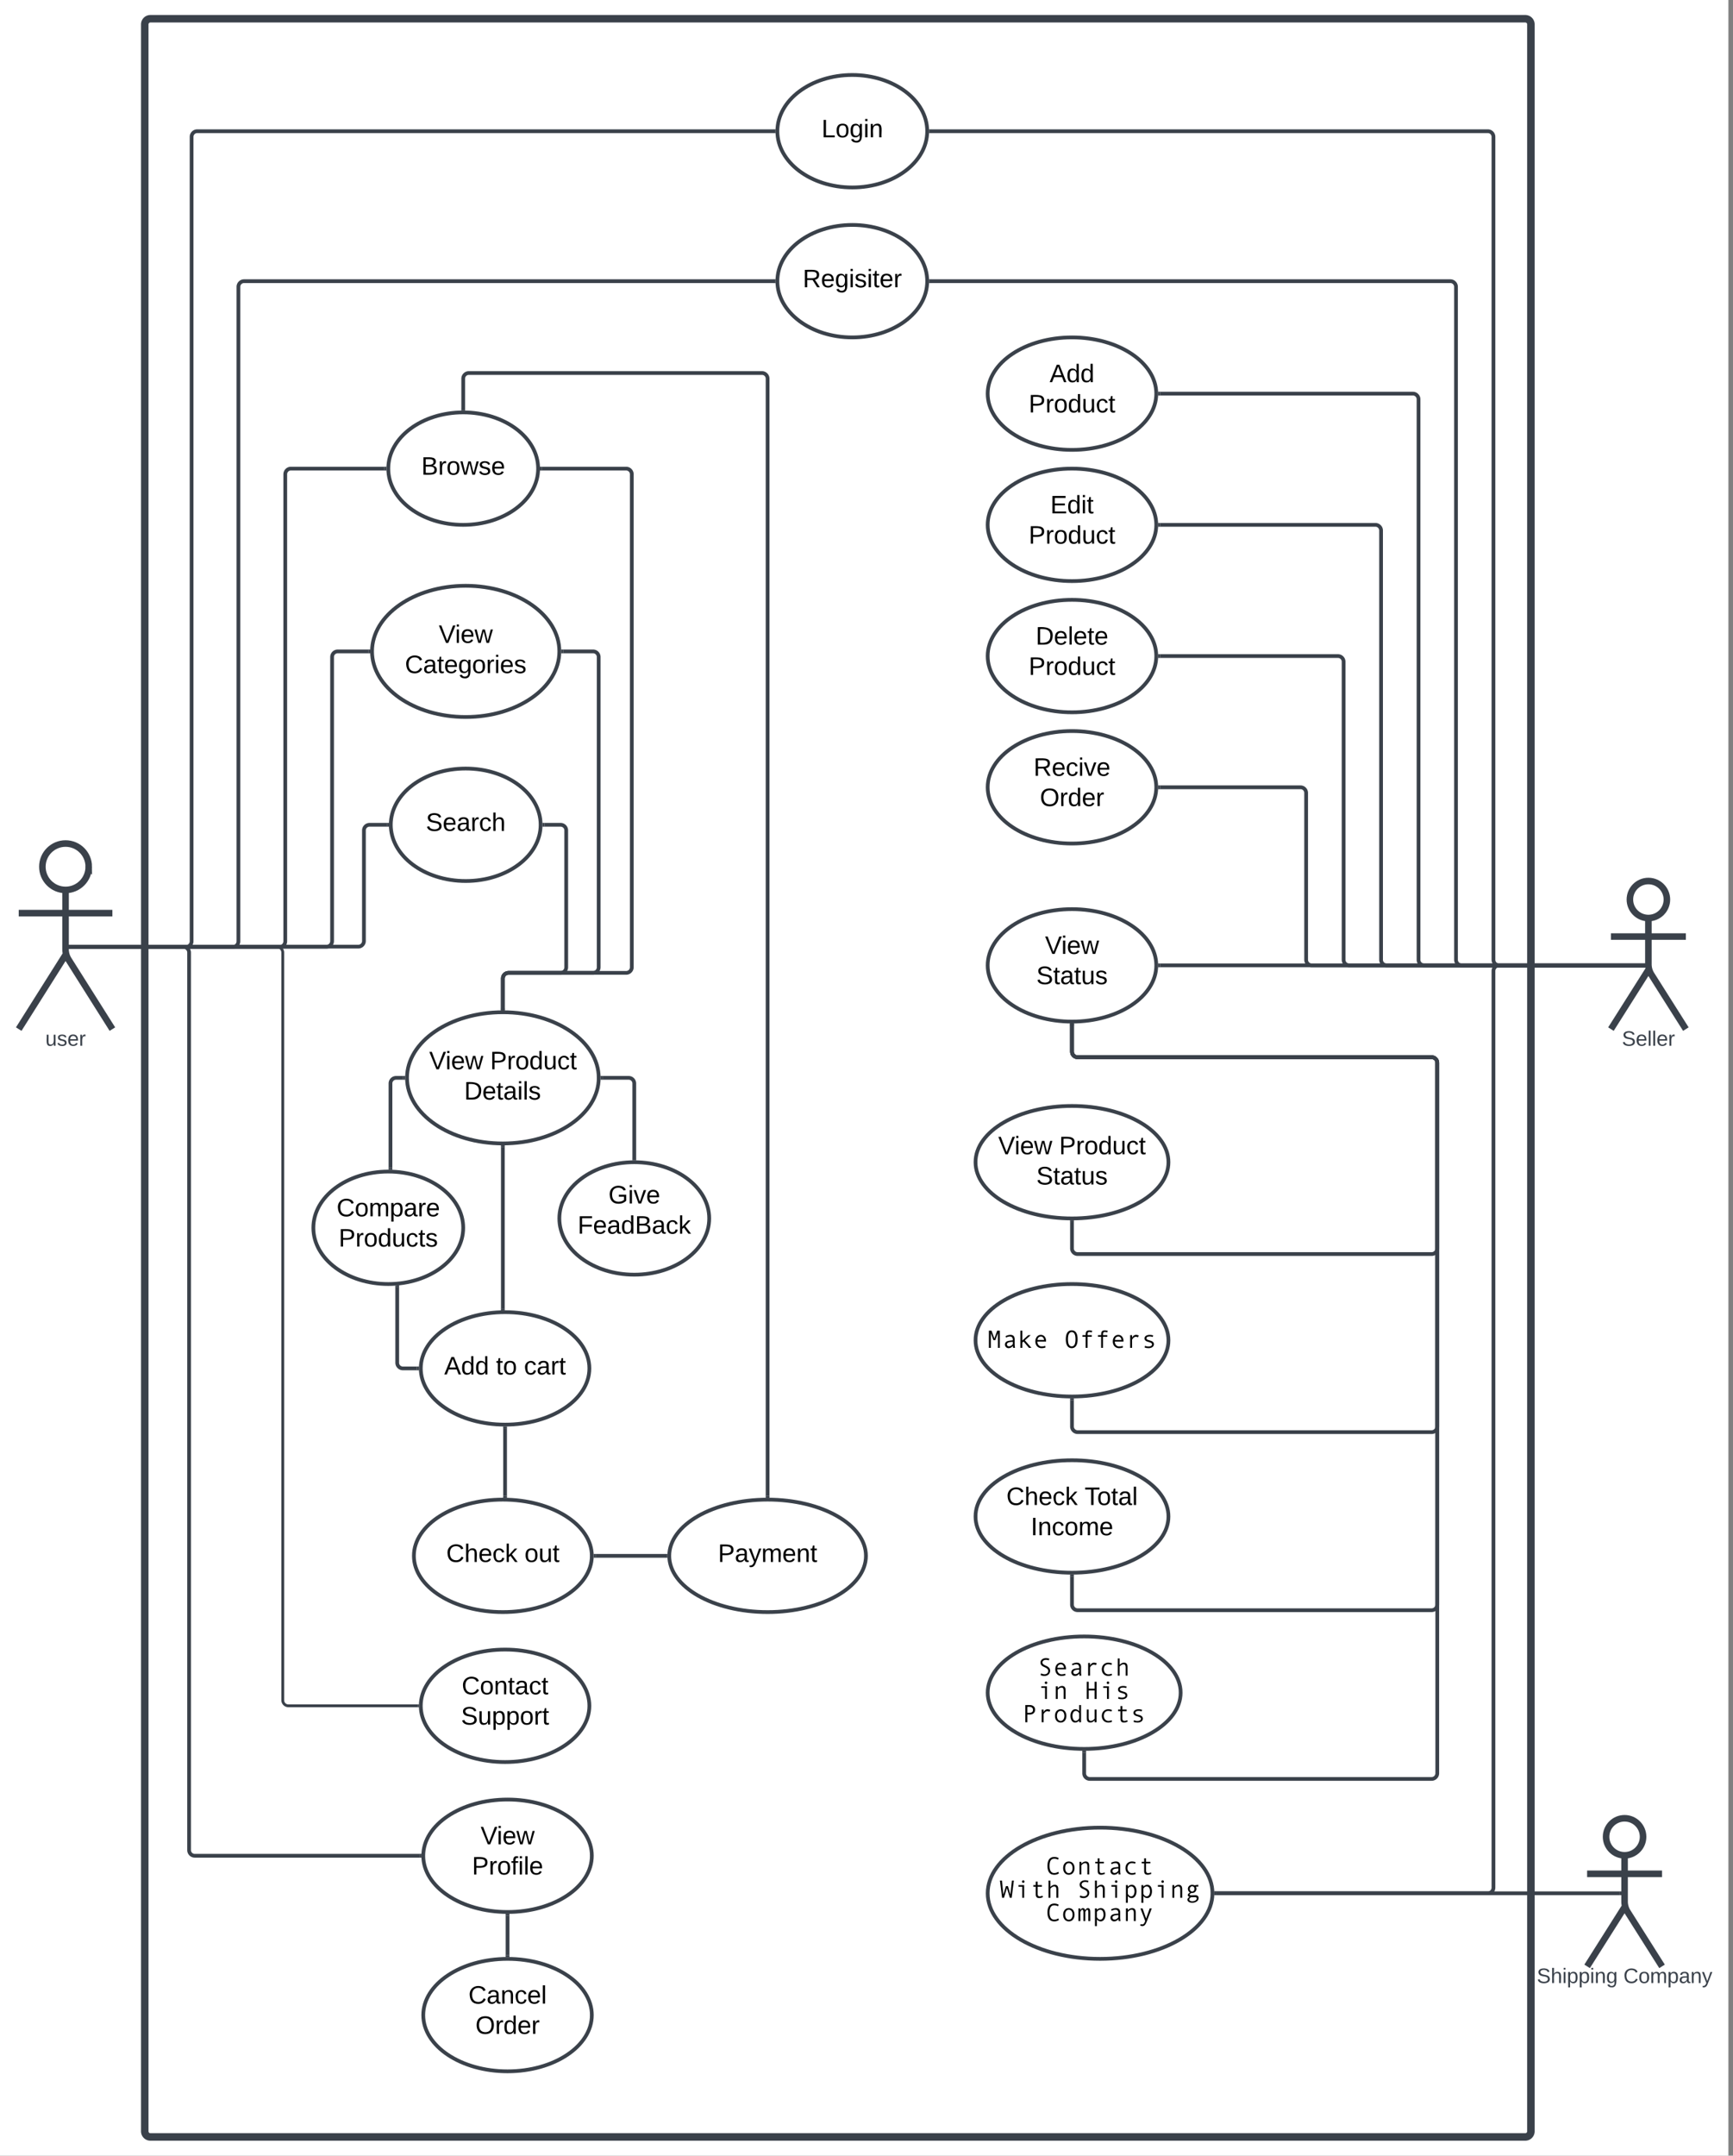<svg xmlns="http://www.w3.org/2000/svg" xmlns:xlink="http://www.w3.org/1999/xlink" xmlns:lucid="lucid" width="1850.33" height="2300"><rect width="100%" height="100%" fill="#808080" stroke="none"/><g transform="translate(-25.433 -140)" lucid:page-tab-id="0_0"><path d="M0 0h1870.87v2581.67H0z" fill="#fff"/><path d="M1420 1426h240v60h-240z" fill="none"/><path d="M180 166a6 6 0 0 1 6-6h1468a6 6 0 0 1 6 6v2248a6 6 0 0 1-6 6H186a6 6 0 0 1-6-6z" stroke="#3a414a" stroke-width="8" fill="#fff"/><path d="M120.18 1064.75c0 13.67-11.08 24.75-24.75 24.75s-24.75-11.08-24.75-24.75S81.76 1040 95.43 1040s24.75 11.08 24.75 24.75z" stroke="#3a414a" stroke-width="7" fill="#fff"/><path d="M95.43 1089.5v63.3a20.74 20.74 0 0 0 3.2 11.07l46.8 74.13m-50-79.2l-50 79.2m0-123.75h100" stroke="#3a414a" stroke-width="7" fill="none"/><path d="M45.43 1046a6 6 0 0 1 6-6h88a6 6 0 0 1 6 6v208a6 6 0 0 1-6 6h-88a6 6 0 0 1-6-6z" fill="none"/><use xlink:href="#a" transform="matrix(1,0,0,1,-34.567,1238) translate(108.426 17.778)"/><path d="M1805.18 1099.75c0 10.9-8.84 19.75-19.75 19.75-10.9 0-19.75-8.84-19.75-19.75 0-10.9 8.85-19.75 19.75-19.75s19.75 8.84 19.75 19.75z" stroke="#3a414a" stroke-width="7" fill="#fff"/><path d="M1785.43 1119.5v49.3a20.7 20.7 0 0 0 3.2 11.07l36.8 58.13m-40-63.2l-40 63.2m0-98.75h80" stroke="#3a414a" stroke-width="7" fill="none"/><path d="M1745.43 1086a6 6 0 0 1 6-6h68a6 6 0 0 1 6 6v168a6 6 0 0 1-6 6h-68a6 6 0 0 1-6-6z" fill="none"/><use xlink:href="#b" transform="matrix(1,0,0,1,1665.433,1238) translate(91.698 17.778)"/><path d="M1015.43 280c0 33.14-35.8 60-80 60-44.18 0-80-26.86-80-60s35.82-60 80-60c44.2 0 80 26.86 80 60z" stroke="#3a414a" stroke-width="4" fill="#fff"/><use xlink:href="#c" transform="matrix(1,0,0,1,855.433,220) translate(47.178 66.511)"/><path d="M1015.43 440c0 33.14-35.8 60-80 60-44.18 0-80-26.86-80-60s35.82-60 80-60c44.2 0 80 26.86 80 60z" stroke="#3a414a" stroke-width="4" fill="#fff"/><use xlink:href="#d" transform="matrix(1,0,0,1,855.433,380) translate(27.124 66.511)"/><path d="M100.93 1150.32H224a6 6 0 0 0 6-6V286a6 6 0 0 1 6-6h615.43M100.98 1150.32h-5.05" stroke="#3a414a" stroke-width="4" fill="none"/><path d="M853.43 279.97v.45l.07 1.58h-2.12v-4h2.12z" stroke="#3a414a" stroke-width=".05" fill="#3a414a"/><path d="M1019.43 280H1614a6 6 0 0 1 6 6v878a6 6 0 0 0 6 6h153.97" stroke="#3a414a" stroke-width="4" fill="none"/><path d="M1019.48 282h-2.1l.05-1.97v-.45l-.06-1.58h2.1z" stroke="#3a414a" stroke-width=".05" fill="#3a414a"/><path d="M1779.9 1170h5.07M1019.43 440H1574a6 6 0 0 1 6 6v718a6 6 0 0 0 6 6h193.97" stroke="#3a414a" stroke-width="4" fill="none"/><path d="M1019.48 442h-2.1l.05-1.97v-.45l-.06-1.58h2.1z" stroke="#3a414a" stroke-width=".05" fill="#3a414a"/><path d="M1779.9 1170h5.07" stroke="#3a414a" stroke-width="4" fill="none"/><path d="M600 640c0 33.14-35.82 60-80 60s-80-26.86-80-60 35.82-60 80-60 80 26.86 80 60z" stroke="#3a414a" stroke-width="4" fill="#fff"/><use xlink:href="#e" transform="matrix(1,0,0,1,440,580) translate(35.265 66.511)"/><path d="M622.66 835c0 38.66-44.77 70-100 70s-100-31.34-100-70 44.77-70 100-70 100 31.34 100 70z" stroke="#3a414a" stroke-width="4" fill="#fff"/><use xlink:href="#f" transform="matrix(1,0,0,1,422.656,765) translate(71.211 60.886)"/><use xlink:href="#g" transform="matrix(1,0,0,1,422.656,765) translate(35.136 93.153)"/><path d="M602.66 1020c0 33.14-35.82 60-80 60-44.2 0-80-26.86-80-60s35.8-60 80-60c44.18 0 80 26.86 80 60z" stroke="#3a414a" stroke-width="4" fill="#fff"/><use xlink:href="#h" transform="matrix(1,0,0,1,442.656,960) translate(37.468 66.511)"/><path d="M520 1450c0 33.14-35.82 60-80 60s-80-26.86-80-60 35.82-60 80-60 80 26.86 80 60z" stroke="#3a414a" stroke-width="4" fill="#fff"/><use xlink:href="#i" transform="matrix(1,0,0,1,360,1390) translate(24.845 47.761)"/><use xlink:href="#j" transform="matrix(1,0,0,1,360,1390) translate(27.011 80.028)"/><path d="M664.7 1290c0 38.66-45.83 70-102.36 70-56.52 0-102.34-31.34-102.34-70s45.82-70 102.34-70c56.53 0 102.35 31.34 102.35 70z" stroke="#3a414a" stroke-width="4" fill="#fff"/><use xlink:href="#k" transform="matrix(1,0,0,1,460,1220) translate(23.706 60.886)"/><use xlink:href="#l" transform="matrix(1,0,0,1,460,1220) translate(88.762 60.886)"/><use xlink:href="#m" transform="matrix(1,0,0,1,460,1220) translate(61.037 93.153)"/><path d="M950 1800c0 33.14-47 60-105 60s-105-26.86-105-60 47-60 105-60 105 26.86 105 60z" stroke="#3a414a" stroke-width="4" fill="#fff"/><use xlink:href="#n" transform="matrix(1,0,0,1,740,1740) translate(52.011 66.511)"/><path d="M1260 700c0 33.14-40.3 60-90 60s-90-26.86-90-60 40.3-60 90-60 90 26.86 90 60z" stroke="#3a414a" stroke-width="4" fill="#fff"/><use xlink:href="#o" transform="matrix(1,0,0,1,1080,640) translate(66.888 47.761)"/><use xlink:href="#p" transform="matrix(1,0,0,1,1080,640) translate(43.734 80.028)"/><path d="M654.7 1600c0 33.14-40.3 60-90 60-49.72 0-90-26.86-90-60s40.28-60 90-60c49.7 0 90 26.86 90 60z" stroke="#3a414a" stroke-width="4" fill="#fff"/><use xlink:href="#q" transform="matrix(1,0,0,1,474.687,1540) translate(25.061 66.511)"/><use xlink:href="#r" transform="matrix(1,0,0,1,474.687,1540) translate(80.332 66.511)"/><use xlink:href="#s" transform="matrix(1,0,0,1,474.687,1540) translate(110.209 66.511)"/><path d="M418.66 835H386a6 6 0 0 0-6 6v303.1a6 6 0 0 1-6 6H98.37" stroke="#3a414a" stroke-width="4" fill="none"/><path d="M420.66 835v1.1l.05.9h-2.1v-4h2.1z" stroke="#3a414a" stroke-width=".05" fill="#3a414a"/><path d="M98.43 1150.1h-2.06M438.66 1020H420a6 6 0 0 0-6 6v118a6 6 0 0 1-6 6H100.93" stroke="#3a414a" stroke-width="4" fill="none"/><path d="M440.66 1019.97v.45l.06 1.58h-2.12v-4h2.12z" stroke="#3a414a" stroke-width=".05" fill="#3a414a"/><path d="M100.98 1150h-5.05M851.43 440H286a6 6 0 0 0-6 6v698.32a6 6 0 0 1-6 6H100.93" stroke="#3a414a" stroke-width="4" fill="none"/><path d="M853.43 439.97v.45l.07 1.58h-2.12v-4h2.12z" stroke="#3a414a" stroke-width=".05" fill="#3a414a"/><path d="M100.98 1150.32h-5.05M604 640h90a6 6 0 0 1 6 6v526a6 6 0 0 1-6 6H568.34a6 6 0 0 0-6 6v32" stroke="#3a414a" stroke-width="4" fill="none"/><path d="M604.05 642h-2.1l.05-1.97v-.45l-.06-1.58h2.1zM564.34 1218.05l-1.98-.05h-1.18l-.84.03v-2.08h4z" stroke="#3a414a" stroke-width=".05" fill="#3a414a"/><path d="M626.66 835h32a6 6 0 0 1 6 6v331a6 6 0 0 1-6 6h-90.32a6 6 0 0 0-6 6v32" stroke="#3a414a" stroke-width="4" fill="none"/><path d="M626.7 837h-2.1l.06-2v-1.1l-.06-.9h2.1zM564.34 1218.05l-1.98-.05h-1.18l-.84.03v-2.08h4z" stroke="#3a414a" stroke-width=".05" fill="#3a414a"/><path d="M606.66 1020H624a6 6 0 0 1 6 6v146a6 6 0 0 1-6 6h-55.66a6 6 0 0 0-6 6v32" stroke="#3a414a" stroke-width="4" fill="none"/><path d="M606.7 1022h-2.1l.06-1.97v-.45l-.07-1.58h2.1zM564.34 1218.05l-1.98-.05h-1.18l-.84.03v-2.08h4z" stroke="#3a414a" stroke-width=".05" fill="#3a414a"/><path d="M456 1290h-7.66a6 6 0 0 0-6 6v90.07" stroke="#3a414a" stroke-width="4" fill="none"/><path d="M458 1289.98v.42l.05 1.6h-2.1v-4h2.1zM444.34 1388.13l-4-.12v-1.98h4z" stroke="#3a414a" stroke-width=".05" fill="#3a414a"/><path d="M562.34 1364V1536.02" stroke="#3a414a" stroke-width="4" fill="none"/><path d="M562.32 1362h1.2l.82-.03v2.08h-4v-2.1zM564.34 1538l-1.8.02-2.2.1v-2.15h4z" stroke="#3a414a" stroke-width=".05" fill="#3a414a"/><path d="M470.7 1600h-15.15a6 6 0 0 1-6-6v-80.45" stroke="#3a414a" stroke-width="4" fill="none"/><path d="M472.7 1599.98v.7l.05 1.32h-2.1v-4h2.1zM451.55 1513.6h-4v-1.86h.2l3.8-.4z" stroke="#3a414a" stroke-width=".05" fill="#3a414a"/><path d="M657.34 1800c0 33.14-42.53 60-95 60-52.46 0-95-26.86-95-60s42.54-60 95-60c52.47 0 95 26.86 95 60z" stroke="#3a414a" stroke-width="4" fill="#fff"/><use xlink:href="#t" transform="matrix(1,0,0,1,467.344,1740) translate(34.542 66.511)"/><use xlink:href="#u" transform="matrix(1,0,0,1,467.344,1740) translate(118.122 66.511)"/><path d="M564.7 1664v72.06" stroke="#3a414a" stroke-width="4" fill="none"/><path d="M564.67 1662l2.02-.02v2.07h-4v-2.1zM566.7 1738.1l-4-.1v-2h4z" stroke="#3a414a" stroke-width=".05" fill="#3a414a"/><path d="M661.34 1800H736" stroke="#3a414a" stroke-width="4" fill="none"/><path d="M661.4 1802h-2.1l.04-2-.04-1.8v-.2h2.1zM738.04 1798.24L738 1800l.04 1.74.02.26h-2.1v-4h2.1z" stroke="#3a414a" stroke-width=".05" fill="#3a414a"/><path d="M845 1736V544a6 6 0 0 0-6-6H526a6 6 0 0 0-6 6v32" stroke="#3a414a" stroke-width="4" fill="none"/><path d="M847 1738.05l-2-.05-2 .05v-2.1h4zM522 578.06l-1.97-.06h-.97l-1.06.05v-2.1h4z" stroke="#3a414a" stroke-width=".05" fill="#3a414a"/><path d="M436 640H336a6 6 0 0 0-6 6v498.32a6 6 0 0 1-6 6H100.93" stroke="#3a414a" stroke-width="4" fill="none"/><path d="M438 639.97v.45l.06 1.58h-2.1v-4h2.1z" stroke="#3a414a" stroke-width=".05" fill="#3a414a"/><path d="M100.98 1150.32h-5.05" stroke="#3a414a" stroke-width="4" fill="none"/><path d="M657.34 2120c0 33.14-40.3 60-90 60s-90-26.86-90-60 40.3-60 90-60 90 26.86 90 60z" stroke="#3a414a" stroke-width="4" fill="#fff"/><use xlink:href="#v" transform="matrix(1,0,0,1,477.344,2060) translate(61.211 47.761)"/><use xlink:href="#w" transform="matrix(1,0,0,1,477.344,2060) translate(52.024 80.028)"/><path d="M473.34 2120h-240a6 6 0 0 1-6-6v-957.68a6 6 0 0 0-6-6h-120.4" stroke="#3a414a" stroke-width="4" fill="none"/><path d="M475.34 2119.98v.7l.07 1.32h-2.1v-4h2.1z" stroke="#3a414a" stroke-width=".05" fill="#3a414a"/><path d="M100.98 1150.32h-5.05" stroke="#3a414a" stroke-width="4" fill="none"/><path d="M654.7 1960c0 33.14-40.3 60-90 60-49.72 0-90-26.86-90-60s40.28-60 90-60c49.7 0 90 26.86 90 60z" stroke="#3a414a" stroke-width="4" fill="#fff"/><use xlink:href="#x" transform="matrix(1,0,0,1,474.687,1900) translate(43.734 47.761)"/><use xlink:href="#y" transform="matrix(1,0,0,1,474.687,1900) translate(42.987 80.028)"/><path d="M471.2 1960H333.33a6 6 0 0 1-6-6v-797.68a6 6 0 0 0-6-6h-220.9" stroke="#3a414a" stroke-width="3" fill="none"/><path d="M472.7 1959.98v.7l.03.82h-1.58v-3h1.58z" stroke="#3a414a" stroke-width=".05" fill="#3a414a"/><path d="M100.47 1150.32h-4.54" stroke="#3a414a" stroke-width="3" fill="none"/><path d="M1260 840c0 33.14-40.3 60-90 60s-90-26.86-90-60 40.3-60 90-60 90 26.86 90 60z" stroke="#3a414a" stroke-width="4" fill="#fff"/><use xlink:href="#z" transform="matrix(1,0,0,1,1080,780) translate(51.24 47.761)"/><use xlink:href="#p" transform="matrix(1,0,0,1,1080,780) translate(43.734 80.028)"/><path d="M1260 560c0 33.14-40.3 60-90 60s-90-26.86-90-60 40.3-60 90-60 90 26.86 90 60z" stroke="#3a414a" stroke-width="4" fill="#fff"/><use xlink:href="#A" transform="matrix(1,0,0,1,1080,500) translate(66.104 47.761)"/><use xlink:href="#p" transform="matrix(1,0,0,1,1080,500) translate(43.734 80.028)"/><path d="M1264 840h190a6 6 0 0 1 6 6v318a6 6 0 0 0 6 6h313.97" stroke="#3a414a" stroke-width="4" fill="none"/><path d="M1264.05 842h-2.1l.05-1.98v-.7l-.06-1.32h2.1z" stroke="#3a414a" stroke-width=".05" fill="#3a414a"/><path d="M1779.9 1170h5.07M1264 700h230a6 6 0 0 1 6 6v458a6 6 0 0 0 6 6h273.97" stroke="#3a414a" stroke-width="4" fill="none"/><path d="M1264.05 702h-2.1l.05-1.98v-.7l-.06-1.32h2.1z" stroke="#3a414a" stroke-width=".05" fill="#3a414a"/><path d="M1779.9 1170h5.07M1264 560h270a6 6 0 0 1 6 6v598a6 6 0 0 0 6 6h233.97" stroke="#3a414a" stroke-width="4" fill="none"/><path d="M1264.05 562h-2.1l.05-1.98v-.7l-.06-1.32h2.1z" stroke="#3a414a" stroke-width=".05" fill="#3a414a"/><path d="M1779.9 1170h5.07" stroke="#3a414a" stroke-width="4" fill="none"/><path d="M1260 980c0 33.14-40.3 60-90 60s-90-26.86-90-60 40.3-60 90-60 90 26.86 90 60z" stroke="#3a414a" stroke-width="4" fill="#fff"/><use xlink:href="#B" transform="matrix(1,0,0,1,1080,920) translate(48.999 47.761)"/><use xlink:href="#C" transform="matrix(1,0,0,1,1080,920) translate(55.722 80.028)"/><path d="M1264 980h150a6 6 0 0 1 6 6v178a6 6 0 0 0 6 6h353.97" stroke="#3a414a" stroke-width="4" fill="none"/><path d="M1264.05 982h-2.1l.05-1.98v-.7l-.06-1.32h2.1z" stroke="#3a414a" stroke-width=".05" fill="#3a414a"/><path d="M1779.9 1170h5.07" stroke="#3a414a" stroke-width="4" fill="none"/><path d="M782.66 1440c0 33.14-35.82 60-80 60-44.2 0-80-26.86-80-60s35.8-60 80-60c44.18 0 80 26.86 80 60z" stroke="#3a414a" stroke-width="4" fill="#fff"/><use xlink:href="#D" transform="matrix(1,0,0,1,622.656,1380) translate(52.407 44.011)"/><use xlink:href="#E" transform="matrix(1,0,0,1,622.656,1380) translate(19.542 76.278)"/><path d="M702.66 1376v-80a6 6 0 0 0-6-6H668.7" stroke="#3a414a" stroke-width="4" fill="none"/><path d="M704.66 1378.06l-1.98-.06h-.97l-1.04.05v-2.1h4zM668.74 1292h-2.1l.05-1.98v-.42l-.07-1.6h2.1z" stroke="#3a414a" stroke-width=".05" fill="#3a414a"/><path d="M1260 1170c0 33.14-40.3 60-90 60s-90-26.86-90-60 40.3-60 90-60 90 26.86 90 60z" stroke="#3a414a" stroke-width="4" fill="#fff"/><use xlink:href="#f" transform="matrix(1,0,0,1,1080,1110) translate(61.211 47.761)"/><use xlink:href="#F" transform="matrix(1,0,0,1,1080,1110) translate(51.912 80.028)"/><path d="M1264 1170h515.97" stroke="#3a414a" stroke-width="4" fill="none"/><path d="M1264.05 1172h-2.1l.05-1.98v-.7l-.06-1.32h2.1z" stroke="#3a414a" stroke-width=".05" fill="#3a414a"/><path d="M1779.9 1170h2.07" stroke="#3a414a" stroke-width="4" fill="none"/><path d="M1273 1758c0 33.14-46.12 60-103 60s-103-26.86-103-60 46.12-60 103-60 103 26.86 103 60z" stroke="#3a414a" stroke-width="4" fill="#fff"/><use xlink:href="#t" transform="matrix(1,0,0,1,1067,1698) translate(32.907 47.761)"/><use xlink:href="#G" transform="matrix(1,0,0,1,1067,1698) translate(116.487 47.761)"/><use xlink:href="#H" transform="matrix(1,0,0,1,1067,1698) translate(58.974 80.028)"/><path d="M1273 1380c0 33.14-46.12 60-103 60s-103-26.86-103-60 46.12-60 103-60 103 26.86 103 60z" stroke="#3a414a" stroke-width="4" fill="#fff"/><use xlink:href="#k" transform="matrix(1,0,0,1,1067,1320) translate(24.206 51.511)"/><use xlink:href="#l" transform="matrix(1,0,0,1,1067,1320) translate(89.262 51.511)"/><use xlink:href="#F" transform="matrix(1,0,0,1,1067,1320) translate(64.912 83.778)"/><path d="M1286 1946c0 33.14-46.12 60-103 60s-103-26.86-103-60 46.12-60 103-60 103 26.86 103 60z" stroke="#3a414a" stroke-width="4" fill="#fff"/><use xlink:href="#I" transform="matrix(1,0,0,1,1080,1886) translate(53.397 41.821)"/><use xlink:href="#J" transform="matrix(1,0,0,1,1080,1886) translate(53.397 66.686)"/><use xlink:href="#K" transform="matrix(1,0,0,1,1080,1886) translate(103.005 66.686)"/><use xlink:href="#L" transform="matrix(1,0,0,1,1080,1886) translate(36.861 91.55)"/><path d="M1273 1570c0 33.14-46.12 60-103 60s-103-26.86-103-60 46.12-60 103-60 103 26.86 103 60z" stroke="#3a414a" stroke-width="4" fill="#fff"/><use xlink:href="#M" transform="matrix(1,0,0,1,1067,1510) translate(12.057 68.071)"/><use xlink:href="#N" transform="matrix(1,0,0,1,1067,1510) translate(94.737 68.071)"/><path d="M1170 1444v28a6 6 0 0 0 6 6h378a6 6 0 0 0 6-6v-198a6 6 0 0 0-6-6h-378a6 6 0 0 1-6-6v-28" stroke="#3a414a" stroke-width="4" fill="none"/><path d="M1169.98 1442l2.02-.02v2.07h-4v-2.1zM1169.98 1232l2.02-.02v2.07h-4v-2.1z" stroke="#3a414a" stroke-width=".05" fill="#3a414a"/><path d="M1170 1634v28a6 6 0 0 0 6 6h378a6 6 0 0 0 6-6v-388a6 6 0 0 0-6-6h-378a6 6 0 0 1-6-6v-28" stroke="#3a414a" stroke-width="4" fill="none"/><path d="M1169.98 1632l2.02-.02v2.07h-4v-2.1zM1169.98 1232l2.02-.02v2.07h-4v-2.1z" stroke="#3a414a" stroke-width=".05" fill="#3a414a"/><path d="M1170 1822v30a6 6 0 0 0 6 6h378a6 6 0 0 0 6-6v-578a6 6 0 0 0-6-6h-378a6 6 0 0 1-6-6v-28" stroke="#3a414a" stroke-width="4" fill="none"/><path d="M1169.98 1820l2.02-.02v2.07h-4v-2.1zM1169.98 1232l2.02-.02v2.07h-4v-2.1z" stroke="#3a414a" stroke-width=".05" fill="#3a414a"/><path d="M1183 2010v22a6 6 0 0 0 6 6h365a6 6 0 0 0 6-6v-758a6 6 0 0 0-6-6h-378a6 6 0 0 1-6-6v-28" stroke="#3a414a" stroke-width="4" fill="none"/><path d="M1182.98 2008l2.02-.02v2.07h-4v-2.1zM1169.98 1232l2.02-.02v2.07h-4v-2.1z" stroke="#3a414a" stroke-width=".05" fill="#3a414a"/><path d="M1320 2160c0 38.66-53.73 70-120 70-66.27 0-120-31.34-120-70s53.73-70 120-70c66.27 0 120 31.34 120 70z" stroke="#3a414a" stroke-width="4" fill="#fff"/><g><use xlink:href="#O" transform="matrix(1,0,0,1,1080,2090) translate(62.129 49.946)"/><use xlink:href="#P" transform="matrix(1,0,0,1,1080,2090) translate(12.521 74.811)"/><use xlink:href="#Q" transform="matrix(1,0,0,1,1080,2090) translate(95.201 74.811)"/><use xlink:href="#R" transform="matrix(1,0,0,1,1080,2090) translate(62.129 99.675)"/></g><path d="M1779.75 2099.75c0 10.9-8.84 19.75-19.75 19.75-10.9 0-19.75-8.84-19.75-19.75 0-10.9 8.84-19.75 19.75-19.75 10.9 0 19.75 8.84 19.75 19.75z" stroke="#3a414a" stroke-width="7" fill="#fff"/><path d="M1760 2119.5v49.3a20.7 20.7 0 0 0 3.2 11.07L1800 2238m-40-63.2l-40 63.2m0-98.75h80" stroke="#3a414a" stroke-width="7" fill="none"/><path d="M1720 2086a6 6 0 0 1 6-6h68a6 6 0 0 1 6 6v168a6 6 0 0 1-6 6h-68a6 6 0 0 1-6-6z" fill="none"/><g><use xlink:href="#S" transform="matrix(1,0,0,1,1640,2238) translate(26.296 17.778)"/><use xlink:href="#T" transform="matrix(1,0,0,1,1640,2238) translate(118.765 17.778)"/></g><path d="M1324 2160h430.5" stroke="#3a414a" stroke-width="4" fill="none"/><path d="M1324.05 2162h-2.1v-.17l.05-1.82v-.93l-.06-1.07h2.1z" stroke="#3a414a" stroke-width=".05" fill="#3a414a"/><path d="M1754.45 2160h5.05M1324 2160h290a6 6 0 0 0 6-6v-978a6 6 0 0 1 6-6h153.97" stroke="#3a414a" stroke-width="4" fill="none"/><path d="M1324.05 2162h-2.1v-.17l.05-1.82v-.93l-.06-1.07h2.1z" stroke="#3a414a" stroke-width=".05" fill="#3a414a"/><path d="M1779.9 1170h5.07" stroke="#3a414a" stroke-width="4" fill="none"/><path d="M657.34 2290c0 33.14-40.3 60-90 60s-90-26.86-90-60 40.3-60 90-60 90 26.86 90 60z" stroke="#3a414a" stroke-width="4" fill="#fff"/><g><use xlink:href="#U" transform="matrix(1,0,0,1,477.344,2230) translate(48.253 47.761)"/><use xlink:href="#V" transform="matrix(1,0,0,1,477.344,2230) translate(55.722 80.028)"/></g><path d="M567.34 2184v42" stroke="#3a414a" stroke-width="4" fill="none"/><path d="M567.32 2182h2.02v2.05h-4v-2.1zM569.34 2228.05l-1.98-.05h-2.02v-2.05h4z" stroke="#3a414a" stroke-width=".05" fill="#3a414a"/><defs><path fill="#3a414a" d="M84 4C-5 8 30-112 23-190h32v120c0 31 7 50 39 49 72-2 45-101 50-169h31l1 190h-30c-1-10 1-25-2-33-11 22-28 36-60 37" id="W"/><path fill="#3a414a" d="M135-143c-3-34-86-38-87 0 15 53 115 12 119 90S17 21 10-45l28-5c4 36 97 45 98 0-10-56-113-15-118-90-4-57 82-63 122-42 12 7 21 19 24 35" id="X"/><path fill="#3a414a" d="M100-194c63 0 86 42 84 106H49c0 40 14 67 53 68 26 1 43-12 49-29l28 8c-11 28-37 45-77 45C44 4 14-33 15-96c1-61 26-98 85-98zm52 81c6-60-76-77-97-28-3 7-6 17-6 28h103" id="Y"/><path fill="#3a414a" d="M114-163C36-179 61-72 57 0H25l-1-190h30c1 12-1 29 2 39 6-27 23-49 58-41v29" id="Z"/><g id="a"><use transform="matrix(0.062,0,0,0.062,0,0)" xlink:href="#W"/><use transform="matrix(0.062,0,0,0.062,12.346,0)" xlink:href="#X"/><use transform="matrix(0.062,0,0,0.062,23.457,0)" xlink:href="#Y"/><use transform="matrix(0.062,0,0,0.062,35.802,0)" xlink:href="#Z"/></g><path fill="#3a414a" d="M185-189c-5-48-123-54-124 2 14 75 158 14 163 119 3 78-121 87-175 55-17-10-28-26-33-46l33-7c5 56 141 63 141-1 0-78-155-14-162-118-5-82 145-84 179-34 5 7 8 16 11 25" id="aa"/><path fill="#3a414a" d="M24 0v-261h32V0H24" id="ab"/><g id="b"><use transform="matrix(0.062,0,0,0.062,0,0)" xlink:href="#aa"/><use transform="matrix(0.062,0,0,0.062,14.815,0)" xlink:href="#Y"/><use transform="matrix(0.062,0,0,0.062,27.16,0)" xlink:href="#ab"/><use transform="matrix(0.062,0,0,0.062,32.037,0)" xlink:href="#ab"/><use transform="matrix(0.062,0,0,0.062,36.914,0)" xlink:href="#Y"/><use transform="matrix(0.062,0,0,0.062,49.259,0)" xlink:href="#Z"/></g><path d="M30 0v-248h33v221h125V0H30" id="ac"/><path d="M100-194c62-1 85 37 85 99 1 63-27 99-86 99S16-35 15-95c0-66 28-99 85-99zM99-20c44 1 53-31 53-75 0-43-8-75-51-75s-53 32-53 75 10 74 51 75" id="ad"/><path d="M177-190C167-65 218 103 67 71c-23-6-38-20-44-43l32-5c15 47 100 32 89-28v-30C133-14 115 1 83 1 29 1 15-40 15-95c0-56 16-97 71-98 29-1 48 16 59 35 1-10 0-23 2-32h30zM94-22c36 0 50-32 50-73 0-42-14-75-50-75-39 0-46 34-46 75s6 73 46 73" id="ae"/><path d="M24-231v-30h32v30H24zM24 0v-190h32V0H24" id="af"/><path d="M117-194c89-4 53 116 60 194h-32v-121c0-31-8-49-39-48C34-167 62-67 57 0H25l-1-190h30c1 10-1 24 2 32 11-22 29-35 61-36" id="ag"/><g id="c"><use transform="matrix(0.075,0,0,0.075,0,0)" xlink:href="#ac"/><use transform="matrix(0.075,0,0,0.075,14.938,0)" xlink:href="#ad"/><use transform="matrix(0.075,0,0,0.075,29.877,0)" xlink:href="#ae"/><use transform="matrix(0.075,0,0,0.075,44.815,0)" xlink:href="#af"/><use transform="matrix(0.075,0,0,0.075,50.715,0)" xlink:href="#ag"/></g><path d="M233-177c-1 41-23 64-60 70L243 0h-38l-65-103H63V0H30v-248c88 3 205-21 203 71zM63-129c60-2 137 13 137-47 0-61-80-42-137-45v92" id="ah"/><path d="M100-194c63 0 86 42 84 106H49c0 40 14 67 53 68 26 1 43-12 49-29l28 8c-11 28-37 45-77 45C44 4 14-33 15-96c1-61 26-98 85-98zm52 81c6-60-76-77-97-28-3 7-6 17-6 28h103" id="ai"/><path d="M135-143c-3-34-86-38-87 0 15 53 115 12 119 90S17 21 10-45l28-5c4 36 97 45 98 0-10-56-113-15-118-90-4-57 82-63 122-42 12 7 21 19 24 35" id="aj"/><path d="M59-47c-2 24 18 29 38 22v24C64 9 27 4 27-40v-127H5v-23h24l9-43h21v43h35v23H59v120" id="ak"/><path d="M114-163C36-179 61-72 57 0H25l-1-190h30c1 12-1 29 2 39 6-27 23-49 58-41v29" id="al"/><g id="d"><use transform="matrix(0.075,0,0,0.075,0,0)" xlink:href="#ah"/><use transform="matrix(0.075,0,0,0.075,19.345,0)" xlink:href="#ai"/><use transform="matrix(0.075,0,0,0.075,34.283,0)" xlink:href="#ae"/><use transform="matrix(0.075,0,0,0.075,49.222,0)" xlink:href="#af"/><use transform="matrix(0.075,0,0,0.075,55.122,0)" xlink:href="#aj"/><use transform="matrix(0.075,0,0,0.075,68.567,0)" xlink:href="#af"/><use transform="matrix(0.075,0,0,0.075,74.467,0)" xlink:href="#ak"/><use transform="matrix(0.075,0,0,0.075,81.936,0)" xlink:href="#ai"/><use transform="matrix(0.075,0,0,0.075,96.875,0)" xlink:href="#al"/></g><path d="M160-131c35 5 61 23 61 61C221 17 115-2 30 0v-248c76 3 177-17 177 60 0 33-19 50-47 57zm-97-11c50-1 110 9 110-42 0-47-63-36-110-37v79zm0 115c55-2 124 14 124-45 0-56-70-42-124-44v89" id="am"/><path d="M206 0h-36l-40-164L89 0H53L-1-190h32L70-26l43-164h34l41 164 42-164h31" id="an"/><g id="e"><use transform="matrix(0.075,0,0,0.075,0,0)" xlink:href="#am"/><use transform="matrix(0.075,0,0,0.075,17.926,0)" xlink:href="#al"/><use transform="matrix(0.075,0,0,0.075,26.814,0)" xlink:href="#ad"/><use transform="matrix(0.075,0,0,0.075,41.752,0)" xlink:href="#an"/><use transform="matrix(0.075,0,0,0.075,61.098,0)" xlink:href="#aj"/><use transform="matrix(0.075,0,0,0.075,74.542,0)" xlink:href="#ai"/></g><path d="M137 0h-34L2-248h35l83 218 83-218h36" id="ao"/><g id="f"><use transform="matrix(0.075,0,0,0.075,0,0)" xlink:href="#ao"/><use transform="matrix(0.075,0,0,0.075,17.403,0)" xlink:href="#af"/><use transform="matrix(0.075,0,0,0.075,23.304,0)" xlink:href="#ai"/><use transform="matrix(0.075,0,0,0.075,38.242,0)" xlink:href="#an"/></g><path d="M212-179c-10-28-35-45-73-45-59 0-87 40-87 99 0 60 29 101 89 101 43 0 62-24 78-52l27 14C228-24 195 4 139 4 59 4 22-46 18-125c-6-104 99-153 187-111 19 9 31 26 39 46" id="ap"/><path d="M141-36C126-15 110 5 73 4 37 3 15-17 15-53c-1-64 63-63 125-63 3-35-9-54-41-54-24 1-41 7-42 31l-33-3c5-37 33-52 76-52 45 0 72 20 72 64v82c-1 20 7 32 28 27v20c-31 9-61-2-59-35zM48-53c0 20 12 33 32 33 41-3 63-29 60-74-43 2-92-5-92 41" id="aq"/><g id="g"><use transform="matrix(0.075,0,0,0.075,0,0)" xlink:href="#ap"/><use transform="matrix(0.075,0,0,0.075,19.345,0)" xlink:href="#aq"/><use transform="matrix(0.075,0,0,0.075,34.283,0)" xlink:href="#ak"/><use transform="matrix(0.075,0,0,0.075,41.752,0)" xlink:href="#ai"/><use transform="matrix(0.075,0,0,0.075,56.691,0)" xlink:href="#ae"/><use transform="matrix(0.075,0,0,0.075,71.629,0)" xlink:href="#ad"/><use transform="matrix(0.075,0,0,0.075,86.567,0)" xlink:href="#al"/><use transform="matrix(0.075,0,0,0.075,95.456,0)" xlink:href="#af"/><use transform="matrix(0.075,0,0,0.075,101.356,0)" xlink:href="#ai"/><use transform="matrix(0.075,0,0,0.075,116.294,0)" xlink:href="#aj"/></g><path d="M185-189c-5-48-123-54-124 2 14 75 158 14 163 119 3 78-121 87-175 55-17-10-28-26-33-46l33-7c5 56 141 63 141-1 0-78-155-14-162-118-5-82 145-84 179-34 5 7 8 16 11 25" id="ar"/><path d="M96-169c-40 0-48 33-48 73s9 75 48 75c24 0 41-14 43-38l32 2c-6 37-31 61-74 61-59 0-76-41-82-99-10-93 101-131 147-64 4 7 5 14 7 22l-32 3c-4-21-16-35-41-35" id="as"/><path d="M106-169C34-169 62-67 57 0H25v-261h32l-1 103c12-21 28-36 61-36 89 0 53 116 60 194h-32v-121c2-32-8-49-39-48" id="at"/><g id="h"><use transform="matrix(0.075,0,0,0.075,0,0)" xlink:href="#ar"/><use transform="matrix(0.075,0,0,0.075,17.926,0)" xlink:href="#ai"/><use transform="matrix(0.075,0,0,0.075,32.864,0)" xlink:href="#aq"/><use transform="matrix(0.075,0,0,0.075,47.802,0)" xlink:href="#al"/><use transform="matrix(0.075,0,0,0.075,56.691,0)" xlink:href="#as"/><use transform="matrix(0.075,0,0,0.075,70.135,0)" xlink:href="#at"/></g><path d="M210-169c-67 3-38 105-44 169h-31v-121c0-29-5-50-35-48C34-165 62-65 56 0H25l-1-190h30c1 10-1 24 2 32 10-44 99-50 107 0 11-21 27-35 58-36 85-2 47 119 55 194h-31v-121c0-29-5-49-35-48" id="au"/><path d="M115-194c55 1 70 41 70 98S169 2 115 4C84 4 66-9 55-30l1 105H24l-1-265h31l2 30c10-21 28-34 59-34zm-8 174c40 0 45-34 45-75s-6-73-45-74c-42 0-51 32-51 76 0 43 10 73 51 73" id="av"/><g id="i"><use transform="matrix(0.075,0,0,0.075,0,0)" xlink:href="#ap"/><use transform="matrix(0.075,0,0,0.075,19.345,0)" xlink:href="#ad"/><use transform="matrix(0.075,0,0,0.075,34.283,0)" xlink:href="#au"/><use transform="matrix(0.075,0,0,0.075,56.616,0)" xlink:href="#av"/><use transform="matrix(0.075,0,0,0.075,71.554,0)" xlink:href="#aq"/><use transform="matrix(0.075,0,0,0.075,86.493,0)" xlink:href="#al"/><use transform="matrix(0.075,0,0,0.075,95.381,0)" xlink:href="#ai"/></g><path d="M30-248c87 1 191-15 191 75 0 78-77 80-158 76V0H30v-248zm33 125c57 0 124 11 124-50 0-59-68-47-124-48v98" id="aw"/><path d="M85-194c31 0 48 13 60 33l-1-100h32l1 261h-30c-2-10 0-23-3-31C134-8 116 4 85 4 32 4 16-35 15-94c0-66 23-100 70-100zm9 24c-40 0-46 34-46 75 0 40 6 74 45 74 42 0 51-32 51-76 0-42-9-74-50-73" id="ax"/><path d="M84 4C-5 8 30-112 23-190h32v120c0 31 7 50 39 49 72-2 45-101 50-169h31l1 190h-30c-1-10 1-25-2-33-11 22-28 36-60 37" id="ay"/><g id="j"><use transform="matrix(0.075,0,0,0.075,0,0)" xlink:href="#aw"/><use transform="matrix(0.075,0,0,0.075,17.926,0)" xlink:href="#al"/><use transform="matrix(0.075,0,0,0.075,26.814,0)" xlink:href="#ad"/><use transform="matrix(0.075,0,0,0.075,41.752,0)" xlink:href="#ax"/><use transform="matrix(0.075,0,0,0.075,56.691,0)" xlink:href="#ay"/><use transform="matrix(0.075,0,0,0.075,71.629,0)" xlink:href="#as"/><use transform="matrix(0.075,0,0,0.075,85.073,0)" xlink:href="#ak"/><use transform="matrix(0.075,0,0,0.075,92.543,0)" xlink:href="#aj"/></g><g id="k"><use transform="matrix(0.075,0,0,0.075,0,0)" xlink:href="#ao"/><use transform="matrix(0.075,0,0,0.075,17.403,0)" xlink:href="#af"/><use transform="matrix(0.075,0,0,0.075,23.304,0)" xlink:href="#ai"/><use transform="matrix(0.075,0,0,0.075,38.242,0)" xlink:href="#an"/></g><g id="l"><use transform="matrix(0.075,0,0,0.075,0,0)" xlink:href="#aw"/><use transform="matrix(0.075,0,0,0.075,17.926,0)" xlink:href="#al"/><use transform="matrix(0.075,0,0,0.075,26.814,0)" xlink:href="#ad"/><use transform="matrix(0.075,0,0,0.075,41.752,0)" xlink:href="#ax"/><use transform="matrix(0.075,0,0,0.075,56.691,0)" xlink:href="#ay"/><use transform="matrix(0.075,0,0,0.075,71.629,0)" xlink:href="#as"/><use transform="matrix(0.075,0,0,0.075,85.073,0)" xlink:href="#ak"/></g><path d="M30-248c118-7 216 8 213 122C240-48 200 0 122 0H30v-248zM63-27c89 8 146-16 146-99s-60-101-146-95v194" id="az"/><path d="M24 0v-261h32V0H24" id="aA"/><g id="m"><use transform="matrix(0.075,0,0,0.075,0,0)" xlink:href="#az"/><use transform="matrix(0.075,0,0,0.075,19.345,0)" xlink:href="#ai"/><use transform="matrix(0.075,0,0,0.075,34.283,0)" xlink:href="#ak"/><use transform="matrix(0.075,0,0,0.075,41.752,0)" xlink:href="#aq"/><use transform="matrix(0.075,0,0,0.075,56.691,0)" xlink:href="#af"/><use transform="matrix(0.075,0,0,0.075,62.591,0)" xlink:href="#aA"/><use transform="matrix(0.075,0,0,0.075,68.492,0)" xlink:href="#aj"/></g><path d="M179-190L93 31C79 59 56 82 12 73V49c39 6 53-20 64-50L1-190h34L92-34l54-156h33" id="aB"/><g id="n"><use transform="matrix(0.075,0,0,0.075,0,0)" xlink:href="#aw"/><use transform="matrix(0.075,0,0,0.075,17.926,0)" xlink:href="#aq"/><use transform="matrix(0.075,0,0,0.075,32.864,0)" xlink:href="#aB"/><use transform="matrix(0.075,0,0,0.075,46.309,0)" xlink:href="#au"/><use transform="matrix(0.075,0,0,0.075,68.641,0)" xlink:href="#ai"/><use transform="matrix(0.075,0,0,0.075,83.58,0)" xlink:href="#ag"/><use transform="matrix(0.075,0,0,0.075,98.518,0)" xlink:href="#ak"/></g><path d="M30 0v-248h187v28H63v79h144v27H63v87h162V0H30" id="aC"/><g id="o"><use transform="matrix(0.075,0,0,0.075,0,0)" xlink:href="#aC"/><use transform="matrix(0.075,0,0,0.075,17.926,0)" xlink:href="#ax"/><use transform="matrix(0.075,0,0,0.075,32.864,0)" xlink:href="#af"/><use transform="matrix(0.075,0,0,0.075,38.765,0)" xlink:href="#ak"/></g><g id="p"><use transform="matrix(0.075,0,0,0.075,0,0)" xlink:href="#aw"/><use transform="matrix(0.075,0,0,0.075,17.926,0)" xlink:href="#al"/><use transform="matrix(0.075,0,0,0.075,26.814,0)" xlink:href="#ad"/><use transform="matrix(0.075,0,0,0.075,41.752,0)" xlink:href="#ax"/><use transform="matrix(0.075,0,0,0.075,56.691,0)" xlink:href="#ay"/><use transform="matrix(0.075,0,0,0.075,71.629,0)" xlink:href="#as"/><use transform="matrix(0.075,0,0,0.075,85.073,0)" xlink:href="#ak"/></g><path d="M205 0l-28-72H64L36 0H1l101-248h38L239 0h-34zm-38-99l-47-123c-12 45-31 82-46 123h93" id="aD"/><g id="q"><use transform="matrix(0.075,0,0,0.075,0,0)" xlink:href="#aD"/><use transform="matrix(0.075,0,0,0.075,17.926,0)" xlink:href="#ax"/><use transform="matrix(0.075,0,0,0.075,32.864,0)" xlink:href="#ax"/></g><g id="r"><use transform="matrix(0.075,0,0,0.075,0,0)" xlink:href="#ak"/><use transform="matrix(0.075,0,0,0.075,7.469,0)" xlink:href="#ad"/></g><g id="s"><use transform="matrix(0.075,0,0,0.075,0,0)" xlink:href="#as"/><use transform="matrix(0.075,0,0,0.075,13.444,0)" xlink:href="#aq"/><use transform="matrix(0.075,0,0,0.075,28.383,0)" xlink:href="#al"/><use transform="matrix(0.075,0,0,0.075,37.271,0)" xlink:href="#ak"/></g><path d="M143 0L79-87 56-68V0H24v-261h32v163l83-92h37l-77 82L181 0h-38" id="aE"/><g id="t"><use transform="matrix(0.075,0,0,0.075,0,0)" xlink:href="#ap"/><use transform="matrix(0.075,0,0,0.075,19.345,0)" xlink:href="#at"/><use transform="matrix(0.075,0,0,0.075,34.283,0)" xlink:href="#ai"/><use transform="matrix(0.075,0,0,0.075,49.222,0)" xlink:href="#as"/><use transform="matrix(0.075,0,0,0.075,62.666,0)" xlink:href="#aE"/></g><g id="u"><use transform="matrix(0.075,0,0,0.075,0,0)" xlink:href="#ad"/><use transform="matrix(0.075,0,0,0.075,14.938,0)" xlink:href="#ay"/><use transform="matrix(0.075,0,0,0.075,29.877,0)" xlink:href="#ak"/></g><g id="v"><use transform="matrix(0.075,0,0,0.075,0,0)" xlink:href="#ao"/><use transform="matrix(0.075,0,0,0.075,17.403,0)" xlink:href="#af"/><use transform="matrix(0.075,0,0,0.075,23.304,0)" xlink:href="#ai"/><use transform="matrix(0.075,0,0,0.075,38.242,0)" xlink:href="#an"/></g><path d="M101-234c-31-9-42 10-38 44h38v23H63V0H32v-167H5v-23h27c-7-52 17-82 69-68v24" id="aF"/><g id="w"><use transform="matrix(0.075,0,0,0.075,0,0)" xlink:href="#aw"/><use transform="matrix(0.075,0,0,0.075,17.926,0)" xlink:href="#al"/><use transform="matrix(0.075,0,0,0.075,26.814,0)" xlink:href="#ad"/><use transform="matrix(0.075,0,0,0.075,41.752,0)" xlink:href="#aF"/><use transform="matrix(0.075,0,0,0.075,49.222,0)" xlink:href="#af"/><use transform="matrix(0.075,0,0,0.075,55.122,0)" xlink:href="#aA"/><use transform="matrix(0.075,0,0,0.075,61.023,0)" xlink:href="#ai"/></g><g id="x"><use transform="matrix(0.075,0,0,0.075,0,0)" xlink:href="#ap"/><use transform="matrix(0.075,0,0,0.075,19.345,0)" xlink:href="#ad"/><use transform="matrix(0.075,0,0,0.075,34.283,0)" xlink:href="#ag"/><use transform="matrix(0.075,0,0,0.075,49.222,0)" xlink:href="#ak"/><use transform="matrix(0.075,0,0,0.075,56.691,0)" xlink:href="#aq"/><use transform="matrix(0.075,0,0,0.075,71.629,0)" xlink:href="#as"/><use transform="matrix(0.075,0,0,0.075,85.073,0)" xlink:href="#ak"/></g><g id="y"><use transform="matrix(0.075,0,0,0.075,0,0)" xlink:href="#ar"/><use transform="matrix(0.075,0,0,0.075,17.926,0)" xlink:href="#ay"/><use transform="matrix(0.075,0,0,0.075,32.864,0)" xlink:href="#av"/><use transform="matrix(0.075,0,0,0.075,47.802,0)" xlink:href="#av"/><use transform="matrix(0.075,0,0,0.075,62.741,0)" xlink:href="#ad"/><use transform="matrix(0.075,0,0,0.075,77.679,0)" xlink:href="#al"/><use transform="matrix(0.075,0,0,0.075,86.567,0)" xlink:href="#ak"/></g><g id="z"><use transform="matrix(0.075,0,0,0.075,0,0)" xlink:href="#az"/><use transform="matrix(0.075,0,0,0.075,19.345,0)" xlink:href="#ai"/><use transform="matrix(0.075,0,0,0.075,34.283,0)" xlink:href="#aA"/><use transform="matrix(0.075,0,0,0.075,40.184,0)" xlink:href="#ai"/><use transform="matrix(0.075,0,0,0.075,55.122,0)" xlink:href="#ak"/><use transform="matrix(0.075,0,0,0.075,62.591,0)" xlink:href="#ai"/></g><g id="A"><use transform="matrix(0.075,0,0,0.075,0,0)" xlink:href="#aD"/><use transform="matrix(0.075,0,0,0.075,17.926,0)" xlink:href="#ax"/><use transform="matrix(0.075,0,0,0.075,32.864,0)" xlink:href="#ax"/></g><path d="M108 0H70L1-190h34L89-25l56-165h34" id="aG"/><g id="B"><use transform="matrix(0.075,0,0,0.075,0,0)" xlink:href="#ah"/><use transform="matrix(0.075,0,0,0.075,19.345,0)" xlink:href="#ai"/><use transform="matrix(0.075,0,0,0.075,34.283,0)" xlink:href="#as"/><use transform="matrix(0.075,0,0,0.075,47.728,0)" xlink:href="#af"/><use transform="matrix(0.075,0,0,0.075,53.628,0)" xlink:href="#aG"/><use transform="matrix(0.075,0,0,0.075,67.073,0)" xlink:href="#ai"/></g><path d="M140-251c81 0 123 46 123 126C263-46 219 4 140 4 59 4 17-45 17-125s42-126 123-126zm0 227c63 0 89-41 89-101s-29-99-89-99c-61 0-89 39-89 99S79-25 140-24" id="aH"/><g id="C"><use transform="matrix(0.075,0,0,0.075,0,0)" xlink:href="#aH"/><use transform="matrix(0.075,0,0,0.075,20.914,0)" xlink:href="#al"/><use transform="matrix(0.075,0,0,0.075,29.802,0)" xlink:href="#ax"/><use transform="matrix(0.075,0,0,0.075,44.74,0)" xlink:href="#ai"/><use transform="matrix(0.075,0,0,0.075,59.678,0)" xlink:href="#al"/></g><path d="M143 4C61 4 22-44 18-125c-5-107 100-154 193-111 17 8 29 25 37 43l-32 9c-13-25-37-40-76-40-61 0-88 39-88 99 0 61 29 100 91 101 35 0 62-11 79-27v-45h-74v-28h105v86C228-13 192 4 143 4" id="aI"/><g id="D"><use transform="matrix(0.075,0,0,0.075,0,0)" xlink:href="#aI"/><use transform="matrix(0.075,0,0,0.075,20.914,0)" xlink:href="#af"/><use transform="matrix(0.075,0,0,0.075,26.814,0)" xlink:href="#aG"/><use transform="matrix(0.075,0,0,0.075,40.259,0)" xlink:href="#ai"/></g><path d="M63-220v92h138v28H63V0H30v-248h175v28H63" id="aJ"/><g id="E"><use transform="matrix(0.075,0,0,0.075,0,0)" xlink:href="#aJ"/><use transform="matrix(0.075,0,0,0.075,16.357,0)" xlink:href="#ai"/><use transform="matrix(0.075,0,0,0.075,31.296,0)" xlink:href="#aq"/><use transform="matrix(0.075,0,0,0.075,46.234,0)" xlink:href="#ax"/><use transform="matrix(0.075,0,0,0.075,61.172,0)" xlink:href="#am"/><use transform="matrix(0.075,0,0,0.075,79.098,0)" xlink:href="#aq"/><use transform="matrix(0.075,0,0,0.075,94.036,0)" xlink:href="#as"/><use transform="matrix(0.075,0,0,0.075,107.481,0)" xlink:href="#aE"/></g><g id="F"><use transform="matrix(0.075,0,0,0.075,0,0)" xlink:href="#ar"/><use transform="matrix(0.075,0,0,0.075,17.926,0)" xlink:href="#ak"/><use transform="matrix(0.075,0,0,0.075,25.395,0)" xlink:href="#aq"/><use transform="matrix(0.075,0,0,0.075,40.333,0)" xlink:href="#ak"/><use transform="matrix(0.075,0,0,0.075,47.802,0)" xlink:href="#ay"/><use transform="matrix(0.075,0,0,0.075,62.741,0)" xlink:href="#aj"/></g><path d="M127-220V0H93v-220H8v-28h204v28h-85" id="aK"/><g id="G"><use transform="matrix(0.075,0,0,0.075,0,0)" xlink:href="#aK"/><use transform="matrix(0.075,0,0,0.075,13.37,0)" xlink:href="#ad"/><use transform="matrix(0.075,0,0,0.075,28.308,0)" xlink:href="#ak"/><use transform="matrix(0.075,0,0,0.075,35.777,0)" xlink:href="#aq"/><use transform="matrix(0.075,0,0,0.075,50.715,0)" xlink:href="#aA"/></g><path d="M33 0v-248h34V0H33" id="aL"/><g id="H"><use transform="matrix(0.075,0,0,0.075,0,0)" xlink:href="#aL"/><use transform="matrix(0.075,0,0,0.075,7.469,0)" xlink:href="#ag"/><use transform="matrix(0.075,0,0,0.075,22.407,0)" xlink:href="#as"/><use transform="matrix(0.075,0,0,0.075,35.852,0)" xlink:href="#ad"/><use transform="matrix(0.075,0,0,0.075,50.79,0)" xlink:href="#au"/><use transform="matrix(0.075,0,0,0.075,73.123,0)" xlink:href="#ai"/></g><path d="M251-945c-104-289 136-493 421-493 94 0 187 14 280 43l-37 140c-210-82-526-60-528 182 0 85 71 158 211 225 177 85 201 79 309 177 65 59 115 146 115 265 0 265-215 434-465 433-121 0-228-24-319-72l34-141c107 49 201 73 281 73 177 0 311-99 309-272 0-63-18-115-55-159s-105-87-203-134c-169-81-188-73-285-166-30-29-54-63-68-101" id="aM"/><path d="M627-1067c255 1 431 226 422 502v49H334c-8 217 149 407 354 407 95 0 192-17 293-51l27 125C916 6 809 27 686 27c-314 0-516-228-516-551 0-303 173-543 457-543zm252 424c8-145-114-289-246-289-166 0-282 128-289 289h535" id="aN"/><path d="M612-932c-94 1-239 48-305 86l-41-112c142-73 274-109 396-109 237 0 356 126 356 377 0 231-19 498 26 690H889c-13-42-19-98-19-168C781-38 661 27 508 27c-204 0-368-226-262-431 92-179 357-192 616-210 12-205-66-321-250-318zm-59 809c139-4 242-91 309-186v-189c-233 28-302 11-426 97-40 28-57 71-57 122-2 94 78 159 174 156" id="aO"/><path d="M793-909c-150 0-257 142-312 235V0H326v-1042h155v211c120-239 312-290 553-183l-63 150c-69-30-128-45-178-45" id="aP"/><path d="M340-520c0 222 153 411 375 411 88 0 179-17 272-51l27 125C923 6 824 27 715 27c-324 0-539-223-539-547 0-322 217-547 535-547 105 0 204 18 299 55l-41 129c-95-33-180-49-256-49-234-2-373 171-373 412" id="aQ"/><path d="M862-668c-1-164-37-264-184-264-95 0-198 59-307 178V0H215v-1411h156v522c112-119 230-178 354-178 195 0 293 118 293 354V0H862v-668" id="aR"/><g id="I"><use transform="matrix(0.013,0,0,0.013,0,0)" xlink:href="#aM"/><use transform="matrix(0.013,0,0,0.013,16.536,0)" xlink:href="#aN"/><use transform="matrix(0.013,0,0,0.013,33.072,0)" xlink:href="#aO"/><use transform="matrix(0.013,0,0,0.013,49.608,0)" xlink:href="#aP"/><use transform="matrix(0.013,0,0,0.013,66.144,0)" xlink:href="#aQ"/><use transform="matrix(0.013,0,0,0.013,82.68,0)" xlink:href="#aR"/></g><path d="M578-1329c0-54 51-107 104-107 57 0 106 50 106 107 0 59-47 108-106 108-53 0-104-54-104-108zM758 0H602v-907H295v-135h463V0" id="aS"/><path d="M862-668c-1-164-37-264-184-264-95 0-198 59-307 178V0H215v-1042h156v153c112-119 230-178 354-178 195 0 293 118 293 354V0H862v-668" id="aT"/><g id="J"><use transform="matrix(0.013,0,0,0.013,0,0)" xlink:href="#aS"/><use transform="matrix(0.013,0,0,0.013,16.536,0)" xlink:href="#aT"/></g><path d="M1020 0H856v-700H373V0H209v-1411h164v567h483v-567h164V0" id="aU"/><path d="M233-774c0-203 206-293 431-293 84 0 177 14 280 43l-35 131c-87-29-170-43-247-43-138-1-275 41-275 156 0 30 9 58 34 78 98 81 345 103 453 176 76 51 130 115 130 231 0 215-214 322-443 322-128 0-234-19-317-58l30-135c87 41 181 62 281 62 144 0 293-52 293-177 0-36-13-69-40-97-28-49-299-119-369-144-108-39-206-109-206-252" id="aV"/><g id="K"><use transform="matrix(0.013,0,0,0.013,0,0)" xlink:href="#aU"/><use transform="matrix(0.013,0,0,0.013,16.536,0)" xlink:href="#aS"/><use transform="matrix(0.013,0,0,0.013,33.072,0)" xlink:href="#aV"/></g><path d="M1061-1028c0 244-191 400-440 395H420V0H256v-1411h358c255-4 447 136 447 383zm-174 10c0-152-125-250-281-250H420v492h178c193 0 289-81 289-242" id="aW"/><path d="M145-522c0-307 172-545 469-545 296 0 469 239 469 545 0 308-172 549-469 549-298 0-469-240-469-549zm164 2c0 210 103 411 305 411 199 0 306-205 306-411 0-217-100-412-306-412-208 0-305 192-305 412" id="aX"/><path d="M145-537c0-273 140-530 396-530 131 0 237 53 317 160v-504h156V0H858v-150C803-58 673 27 532 27c-119 0-214-53-283-159S145-374 145-537zm164 9c0 205 79 415 264 415 105 0 175-59 232-128 35-43 53-69 53-78v-433c-75-120-165-180-270-180-189 1-279 200-279 404" id="aY"/><path d="M369-375c2 160 35 264 184 264 95 0 198-59 307-178v-753h156V0H860v-154C748-35 630 25 506 25 311 25 213-93 213-330v-712h156v667" id="aZ"/><path d="M592-311c-2 114 51 200 156 200 85 0 170-19 253-57l27 121C923 1 820 25 719 25c-186 0-279-98-279-295v-637H240v-135h200v-285h152v285h354v135H592v596" id="ba"/><g id="L"><use transform="matrix(0.013,0,0,0.013,0,0)" xlink:href="#aW"/><use transform="matrix(0.013,0,0,0.013,16.536,0)" xlink:href="#aP"/><use transform="matrix(0.013,0,0,0.013,33.072,0)" xlink:href="#aX"/><use transform="matrix(0.013,0,0,0.013,49.608,0)" xlink:href="#aY"/><use transform="matrix(0.013,0,0,0.013,66.144,0)" xlink:href="#aZ"/><use transform="matrix(0.013,0,0,0.013,82.68,0)" xlink:href="#aQ"/><use transform="matrix(0.013,0,0,0.013,99.216,0)" xlink:href="#ba"/><use transform="matrix(0.013,0,0,0.013,115.752,0)" xlink:href="#aV"/></g><path d="M1069 0H911v-1210L698-631H543l-213-579V0H172v-1411h213l236 643 235-643h213V0" id="bb"/><path d="M1120 0H915L473-518l-102 88V0H215v-1411h156v809l489-440h199L584-616" id="bc"/><g id="M"><use transform="matrix(0.013,0,0,0.013,0,0)" xlink:href="#bb"/><use transform="matrix(0.013,0,0,0.013,16.536,0)" xlink:href="#aO"/><use transform="matrix(0.013,0,0,0.013,33.072,0)" xlink:href="#bc"/><use transform="matrix(0.013,0,0,0.013,49.608,0)" xlink:href="#aN"/></g><path d="M612-1438c158 0 279 63 362 188s124 306 124 545c0 237-41 419-124 544S771 27 612 27c-157 0-277-62-360-187S127-467 127-705s41-420 124-545 203-188 361-188zm0 1321c208 0 312-196 312-588 0-393-104-589-312-589-101 0-175 53-232 152-102 177-101 699 0 874 57 98 130 151 232 151" id="bd"/><path d="M485-1042c-2-268 49-393 303-394 72 0 152 14 240 41l-41 127c-74-21-140-32-199-32-146 0-142 89-147 258h350v135H641V0H485v-907H223v-135h262" id="be"/><g id="N"><use transform="matrix(0.013,0,0,0.013,0,0)" xlink:href="#bd"/><use transform="matrix(0.013,0,0,0.013,16.536,0)" xlink:href="#be"/><use transform="matrix(0.013,0,0,0.013,33.072,0)" xlink:href="#be"/><use transform="matrix(0.013,0,0,0.013,49.608,0)" xlink:href="#aN"/><use transform="matrix(0.013,0,0,0.013,66.144,0)" xlink:href="#aP"/><use transform="matrix(0.013,0,0,0.013,82.68,0)" xlink:href="#aV"/></g><path d="M127-705c1-423 154-732 559-733 133-1 286 39 363 95l-54 129c-94-53-197-80-309-80-130 0-227 48-290 142s-95 243-95 447c0 392 128 588 385 588 109 0 220-33 334-100l51 129C960-11 832 27 686 27c-400 0-560-301-559-732" id="bf"/><g id="O"><use transform="matrix(0.013,0,0,0.013,0,0)" xlink:href="#bf"/><use transform="matrix(0.013,0,0,0.013,16.536,0)" xlink:href="#aX"/><use transform="matrix(0.013,0,0,0.013,33.072,0)" xlink:href="#aT"/><use transform="matrix(0.013,0,0,0.013,49.608,0)" xlink:href="#ba"/><use transform="matrix(0.013,0,0,0.013,66.144,0)" xlink:href="#aO"/><use transform="matrix(0.013,0,0,0.013,82.68,0)" xlink:href="#aQ"/><use transform="matrix(0.013,0,0,0.013,99.216,0)" xlink:href="#ba"/></g><path d="M1186-1411L1006 0H854L614-795 375 0H219L43-1411h162L324-264l208-694h164l209 696 121-1149h160" id="bg"/><g id="P"><use transform="matrix(0.013,0,0,0.013,0,0)" xlink:href="#bg"/><use transform="matrix(0.013,0,0,0.013,16.536,0)" xlink:href="#aS"/><use transform="matrix(0.013,0,0,0.013,33.072,0)" xlink:href="#ba"/><use transform="matrix(0.013,0,0,0.013,49.608,0)" xlink:href="#aR"/></g><path d="M686 27c-142 0-259-82-315-177v562H215v-1454h156v135c60-87 186-160 327-160 262 0 385 253 385 535 0 283-133 559-397 559zm234-551c0-208-79-408-269-408-110 0-203 60-280 180v433c47 96 147 206 274 206 186 0 275-209 275-411" id="bh"/><path d="M915-729c0 188-157 345-350 338-21 0-42-1-61-2-97 47-146 89-146 125 0 49 64 70 125 69l351-10c159-2 264 80 264 234 0 247-274 387-527 387-197 0-393-86-393-260 0-83 57-154 170-211-216-103-170-264 41-367-97-57-171-164-174-303-5-193 157-336 350-336 72 0 137 15 195 45l309-47v152H870c30 53 45 115 45 186zm-546 2c0 117 83 215 196 215 117 0 195-94 195-215 0-128-73-215-195-215-113 0-196 96-196 215zM348 68c-83 136 75 223 223 223 172 0 371-86 371-238 0-69-51-104-154-104-44 0-236 10-300 10-42 0-120 77-140 109" id="bi"/><g id="Q"><use transform="matrix(0.013,0,0,0.013,0,0)" xlink:href="#aM"/><use transform="matrix(0.013,0,0,0.013,16.536,0)" xlink:href="#aR"/><use transform="matrix(0.013,0,0,0.013,33.072,0)" xlink:href="#aS"/><use transform="matrix(0.013,0,0,0.013,49.608,0)" xlink:href="#bh"/><use transform="matrix(0.013,0,0,0.013,66.144,0)" xlink:href="#bh"/><use transform="matrix(0.013,0,0,0.013,82.68,0)" xlink:href="#aS"/><use transform="matrix(0.013,0,0,0.013,99.216,0)" xlink:href="#aT"/><use transform="matrix(0.013,0,0,0.013,115.752,0)" xlink:href="#bi"/></g><path d="M686-885c46-86 118-182 225-182 126 0 189 113 189 338V0H944v-684c6-255-92-321-196-162-38 57-56 88-56 94V0H537v-684c6-254-92-321-195-162-38 57-57 88-57 94V0H129v-1042h150v157c46-86 117-182 225-182 99 0 163 89 182 182" id="bj"/><path d="M1065-1042L670 0c-57 153-115 259-170 321-98 111-236 107-383 56l26-125c111 35 209 39 274-41 36-43 72-114 109-213L135-1042h170l295 831 295-831h170" id="bk"/><g id="R"><use transform="matrix(0.013,0,0,0.013,0,0)" xlink:href="#bf"/><use transform="matrix(0.013,0,0,0.013,16.536,0)" xlink:href="#aX"/><use transform="matrix(0.013,0,0,0.013,33.072,0)" xlink:href="#bj"/><use transform="matrix(0.013,0,0,0.013,49.608,0)" xlink:href="#bh"/><use transform="matrix(0.013,0,0,0.013,66.144,0)" xlink:href="#aO"/><use transform="matrix(0.013,0,0,0.013,82.68,0)" xlink:href="#aT"/><use transform="matrix(0.013,0,0,0.013,99.216,0)" xlink:href="#bk"/></g><path fill="#3a414a" d="M106-169C34-169 62-67 57 0H25v-261h32l-1 103c12-21 28-36 61-36 89 0 53 116 60 194h-32v-121c2-32-8-49-39-48" id="bl"/><path fill="#3a414a" d="M24-231v-30h32v30H24zM24 0v-190h32V0H24" id="bm"/><path fill="#3a414a" d="M115-194c55 1 70 41 70 98S169 2 115 4C84 4 66-9 55-30l1 105H24l-1-265h31l2 30c10-21 28-34 59-34zm-8 174c40 0 45-34 45-75s-6-73-45-74c-42 0-51 32-51 76 0 43 10 73 51 73" id="bn"/><path fill="#3a414a" d="M117-194c89-4 53 116 60 194h-32v-121c0-31-8-49-39-48C34-167 62-67 57 0H25l-1-190h30c1 10-1 24 2 32 11-22 29-35 61-36" id="bo"/><path fill="#3a414a" d="M177-190C167-65 218 103 67 71c-23-6-38-20-44-43l32-5c15 47 100 32 89-28v-30C133-14 115 1 83 1 29 1 15-40 15-95c0-56 16-97 71-98 29-1 48 16 59 35 1-10 0-23 2-32h30zM94-22c36 0 50-32 50-73 0-42-14-75-50-75-39 0-46 34-46 75s6 73 46 73" id="bp"/><g id="S"><use transform="matrix(0.062,0,0,0.062,0,0)" xlink:href="#aa"/><use transform="matrix(0.062,0,0,0.062,14.815,0)" xlink:href="#bl"/><use transform="matrix(0.062,0,0,0.062,27.16,0)" xlink:href="#bm"/><use transform="matrix(0.062,0,0,0.062,32.037,0)" xlink:href="#bn"/><use transform="matrix(0.062,0,0,0.062,44.383,0)" xlink:href="#bn"/><use transform="matrix(0.062,0,0,0.062,56.728,0)" xlink:href="#bm"/><use transform="matrix(0.062,0,0,0.062,61.605,0)" xlink:href="#bo"/><use transform="matrix(0.062,0,0,0.062,73.951,0)" xlink:href="#bp"/></g><path fill="#3a414a" d="M212-179c-10-28-35-45-73-45-59 0-87 40-87 99 0 60 29 101 89 101 43 0 62-24 78-52l27 14C228-24 195 4 139 4 59 4 22-46 18-125c-6-104 99-153 187-111 19 9 31 26 39 46" id="bq"/><path fill="#3a414a" d="M100-194c62-1 85 37 85 99 1 63-27 99-86 99S16-35 15-95c0-66 28-99 85-99zM99-20c44 1 53-31 53-75 0-43-8-75-51-75s-53 32-53 75 10 74 51 75" id="br"/><path fill="#3a414a" d="M210-169c-67 3-38 105-44 169h-31v-121c0-29-5-50-35-48C34-165 62-65 56 0H25l-1-190h30c1 10-1 24 2 32 10-44 99-50 107 0 11-21 27-35 58-36 85-2 47 119 55 194h-31v-121c0-29-5-49-35-48" id="bs"/><path fill="#3a414a" d="M141-36C126-15 110 5 73 4 37 3 15-17 15-53c-1-64 63-63 125-63 3-35-9-54-41-54-24 1-41 7-42 31l-33-3c5-37 33-52 76-52 45 0 72 20 72 64v82c-1 20 7 32 28 27v20c-31 9-61-2-59-35zM48-53c0 20 12 33 32 33 41-3 63-29 60-74-43 2-92-5-92 41" id="bt"/><path fill="#3a414a" d="M179-190L93 31C79 59 56 82 12 73V49c39 6 53-20 64-50L1-190h34L92-34l54-156h33" id="bu"/><g id="T"><use transform="matrix(0.062,0,0,0.062,0,0)" xlink:href="#bq"/><use transform="matrix(0.062,0,0,0.062,15.988,0)" xlink:href="#br"/><use transform="matrix(0.062,0,0,0.062,28.333,0)" xlink:href="#bs"/><use transform="matrix(0.062,0,0,0.062,46.79,0)" xlink:href="#bn"/><use transform="matrix(0.062,0,0,0.062,59.136,0)" xlink:href="#bt"/><use transform="matrix(0.062,0,0,0.062,71.481,0)" xlink:href="#bo"/><use transform="matrix(0.062,0,0,0.062,83.827,0)" xlink:href="#bu"/></g><g id="U"><use transform="matrix(0.075,0,0,0.075,0,0)" xlink:href="#ap"/><use transform="matrix(0.075,0,0,0.075,19.345,0)" xlink:href="#aq"/><use transform="matrix(0.075,0,0,0.075,34.283,0)" xlink:href="#ag"/><use transform="matrix(0.075,0,0,0.075,49.222,0)" xlink:href="#as"/><use transform="matrix(0.075,0,0,0.075,62.666,0)" xlink:href="#ai"/><use transform="matrix(0.075,0,0,0.075,77.604,0)" xlink:href="#aA"/></g><g id="V"><use transform="matrix(0.075,0,0,0.075,0,0)" xlink:href="#aH"/><use transform="matrix(0.075,0,0,0.075,20.914,0)" xlink:href="#al"/><use transform="matrix(0.075,0,0,0.075,29.802,0)" xlink:href="#ax"/><use transform="matrix(0.075,0,0,0.075,44.74,0)" xlink:href="#ai"/><use transform="matrix(0.075,0,0,0.075,59.678,0)" xlink:href="#al"/></g></defs></g></svg>